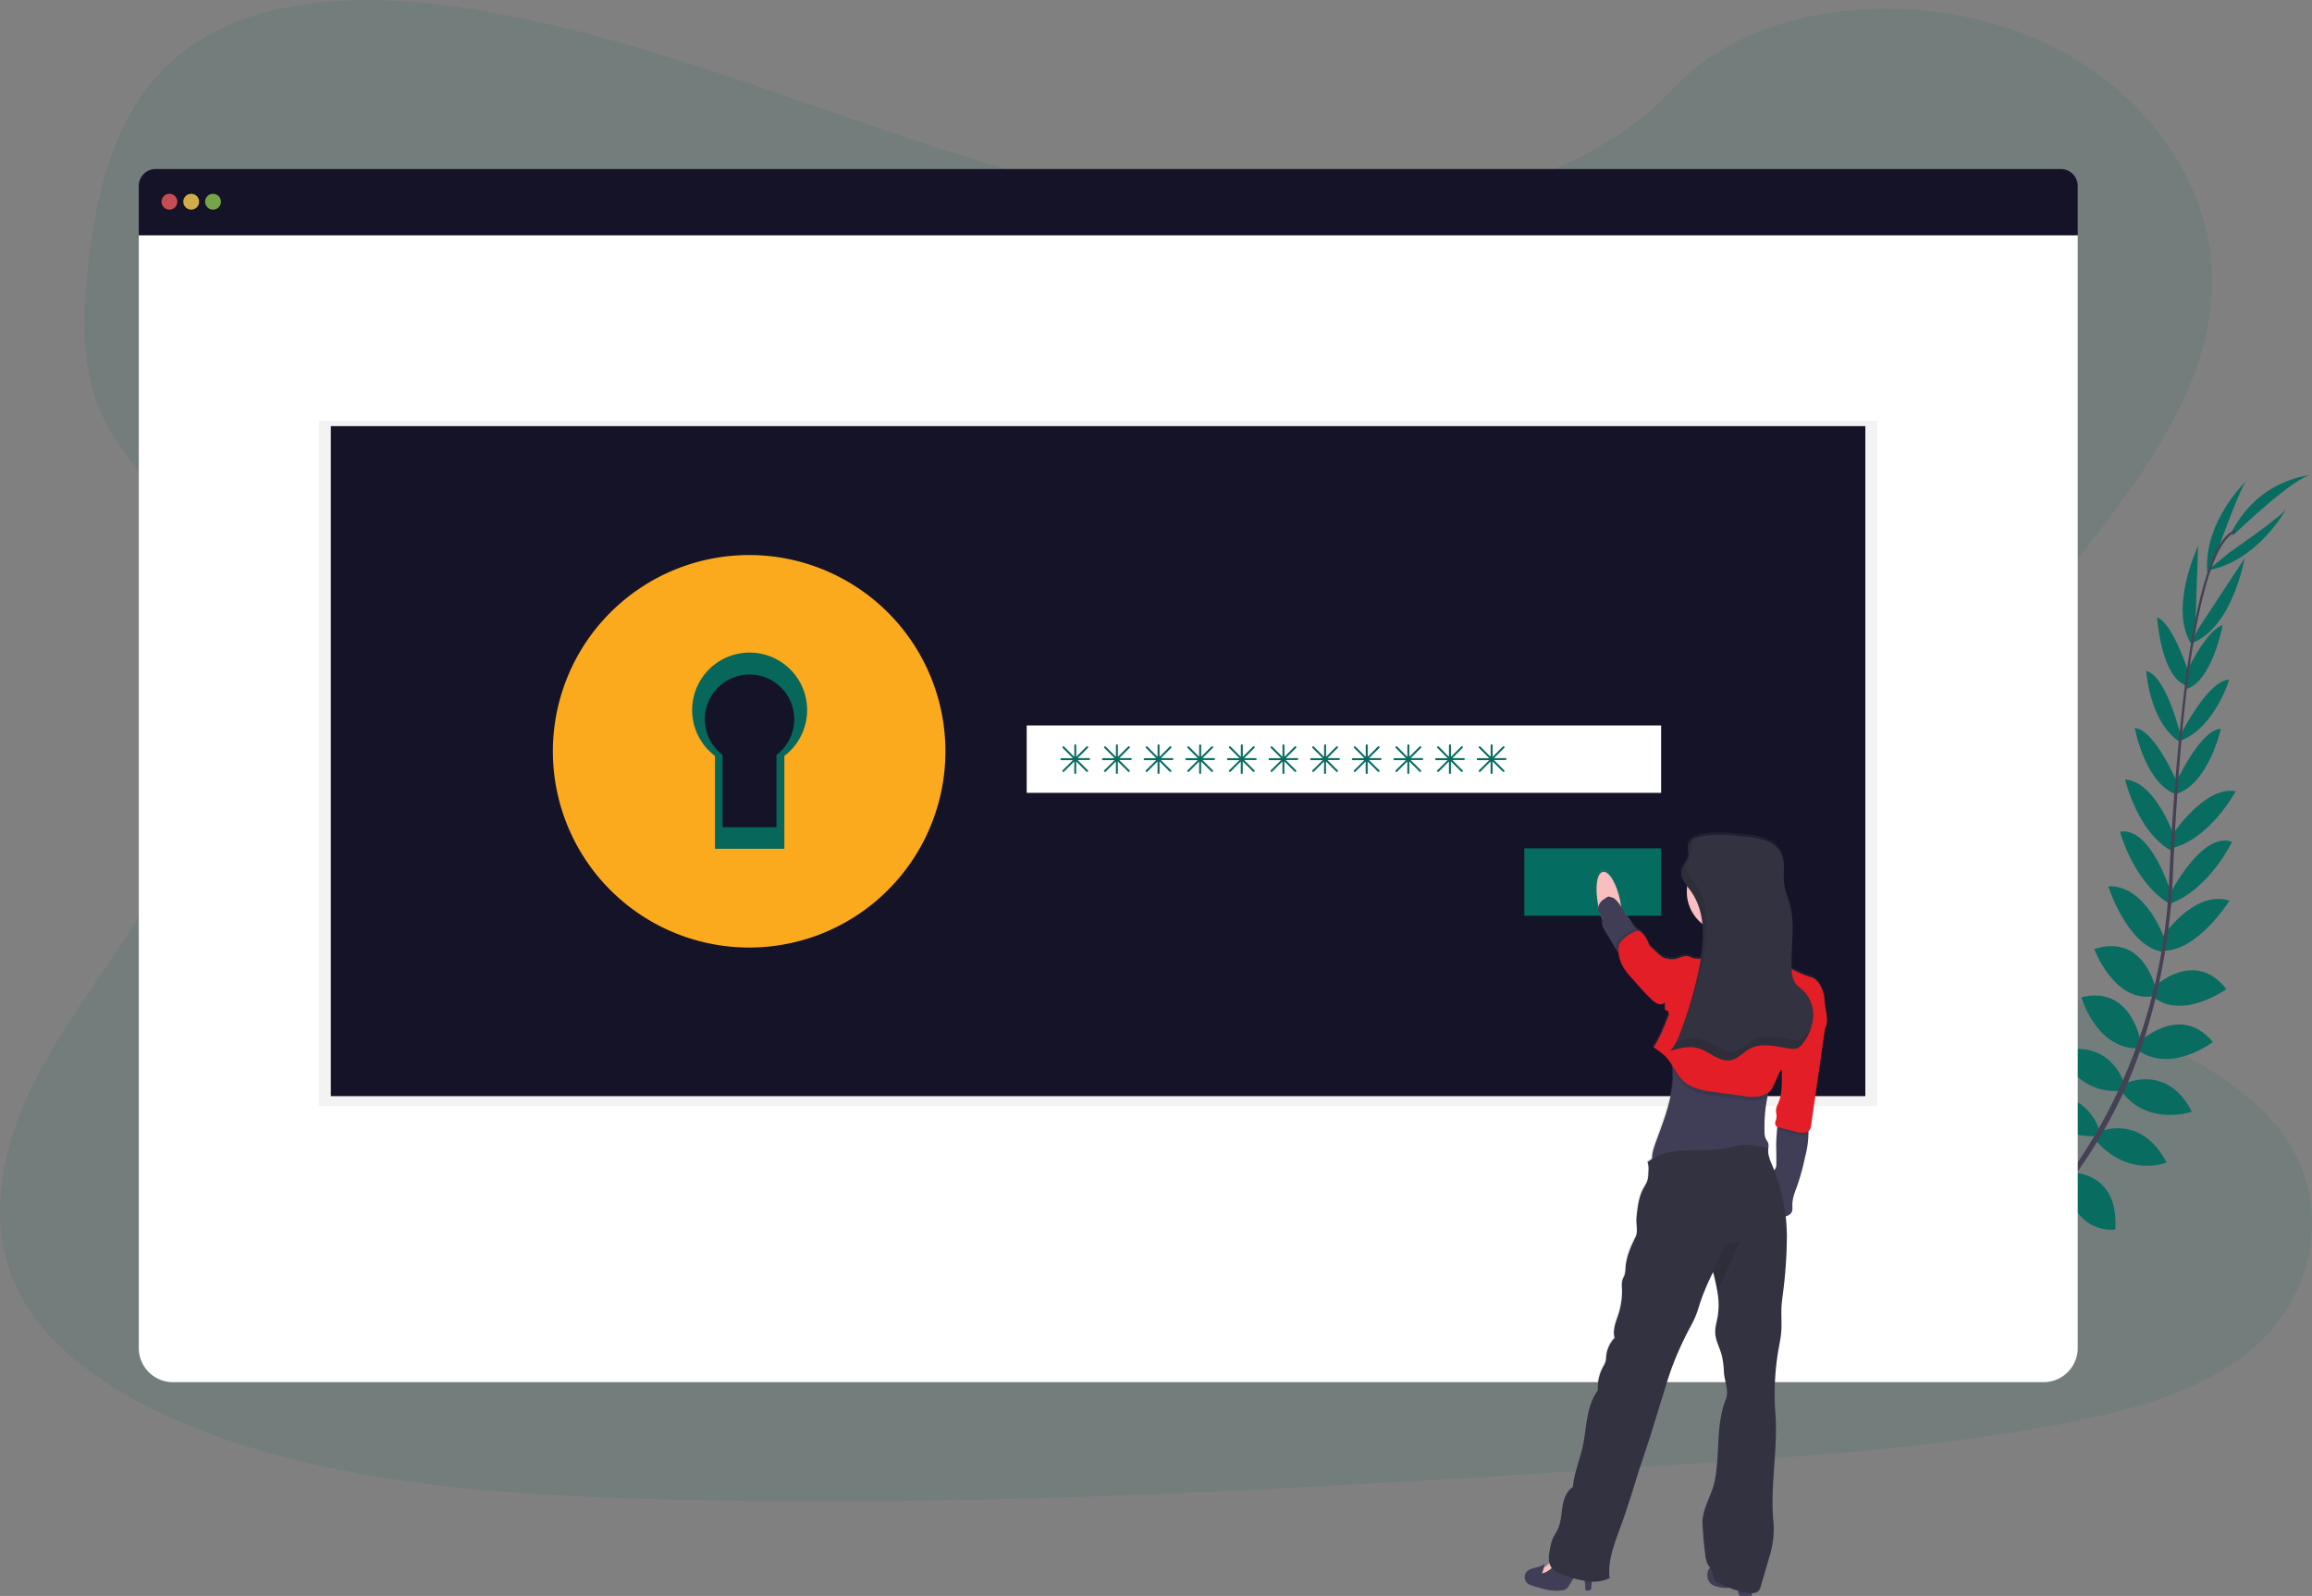 <svg id="Layer_1" data-name="Layer 1" xmlns="http://www.w3.org/2000/svg" xmlns:xlink="http://www.w3.org/1999/xlink" viewBox="0 0 1166.17 805.09"><rect x="0" y="0" width="1166.17" height="805.09" fill="#808080" stroke="none"/><defs><style>.cls-1,.cls-2{fill:#086c60;}.cls-1,.cls-15,.cls-6,.cls-7,.cls-8,.cls-9{isolation:isolate;}.cls-1,.cls-15,.cls-18{opacity:0.1;}.cls-3{fill:#454154;}.cls-4{fill:#141328;}.cls-5{fill:#fff;}.cls-6{fill:#f15b5b;}.cls-6,.cls-7,.cls-8{opacity:0.8;}.cls-7{fill:#ffd353;}.cls-8{fill:#8ec851;}.cls-15,.cls-19,.cls-9{fill:#010101;}.cls-9{opacity:0.05;}.cls-10{fill:#fbaa1d;}.cls-11{fill:#046c60;}.cls-12{fill:url(#linear-gradient);}.cls-13{fill:#f9bebf;}.cls-14{fill:#403e56;}.cls-16{fill:#e31e26;}.cls-17{fill:#333240;}</style><linearGradient id="linear-gradient" x1="785.44" y1="845.17" x2="938.52" y2="845.17" gradientTransform="matrix(1, 0, 0, -1, -16.91, 1457.63)" gradientUnits="userSpaceOnUse"><stop offset="0" stop-color="#818181" stop-opacity="0.25"/><stop offset="0.54" stop-color="#818181" stop-opacity="0.12"/><stop offset="1" stop-color="#818181" stop-opacity="0.1"/></linearGradient></defs><path class="cls-1" d="M659.62,109.64c-74.75.1-146.7-21.09-215.52-44.63S307,15.11,233.63,3.94C186.45-3.24,132.8-2.58,95.92,23.49,60.42,48.57,50.14,90.08,45.18,128.43c-3.73,28.85-5.45,59.13,8.52,85.52,9.7,18.32,26.3,33.42,38,50.88C132.54,325.57,108,403.16,68.29,465.31c-18.61,29.16-40.41,57.11-54.48,87.94S-6,619,8.32,649.47c14.22,30.16,46.34,52,80.81,67,70,30.42,151.5,36.94,230.81,39.45,175.56,5.57,351.46-5.79,526.89-17.15,64.92-4.2,130.13-8.43,193.71-20.6,35.3-6.75,71.65-16.77,96.68-38.73,31.77-27.88,38.27-73.4,15.15-106.12-38.77-54.88-141-65.23-168.8-124.61C968.24,416,981.46,378.53,1000.93,347c41.76-67.61,113.64-128.17,114.85-203.79.83-51.93-36.55-102.59-92.38-125.16C964.88-5.57,885.09.51,844.09,44.57,801.93,90,725.62,109.57,659.62,109.64Z"/><path class="cls-2" d="M992.53,645.39s-12.29-8.11-24.47-2.34c0,0,3.75,7.22,19.17,6.54Z"/><path class="cls-2" d="M994.09,645.82s3.74,14.24-5.64,23.93c0,0-5.64-5.87,0-20.25Z"/><path class="cls-2" d="M1009.37,632.15s-.91-12.11-28.26-8.09c0,0-.13,7.81,9.47,11.51S1004.58,636.15,1009.37,632.15Z"/><path class="cls-2" d="M1011.09,632.07s11.56,3.71,1.25,29.36c0,0-7.63-1.7-9-11.91S1006,635.79,1011.09,632.07Z"/><path class="cls-2" d="M1026.53,614.89S1028.1,595,1000.15,597c0,0-2,18,21.45,22.68Z"/><path class="cls-2" d="M1045,592.39s-3.83-22.59-31.77-15.86c0,0-.1,19.53,27.21,21.24Z"/><path class="cls-2" d="M1058.5,569.13s-6.42-22-34.1-15.42c0,0,6.59,19.79,32.26,19.48Z"/><path class="cls-2" d="M1071.32,546.41s-6.27-22.83-33-16c0,0,8.92,21.69,31.23,19.86Z"/><path class="cls-2" d="M1079.58,524.83s-4.82-27.92-29.74-21.74c0,0,7.24,25.4,27.91,25.81Z"/><path class="cls-2" d="M1087.33,498.76s-5.79-28.14-31-20c0,0,9.88,26.6,29.21,23.85Z"/><path class="cls-2" d="M1092.09,474.5s-9.19-28.15-28.68-27.39c0,0,9.39,29.73,27,33Z"/><path class="cls-2" d="M1095.17,450.82s-10-33.88-25.86-31.27c0,0,6.92,25.9,25.3,36.55Z"/><path class="cls-2" d="M1096.91,422.57s-9.38-28.23-25-29.36c0,0,6.38,27.78,24.69,36.7Z"/><path class="cls-2" d="M1098.8,396.21s-11.69-28.26-22-28.9c0,0,5.08,27.83,21,33.54Z"/><path class="cls-2" d="M1100.09,371.69s-7.19-30.69-17.52-33.24c0,0,1.41,25.11,16.48,35.54Z"/><path class="cls-2" d="M1104,339.57s-7.56-24.47-15.93-28.2c0,0,1.65,28.85,14,34.18Z"/><path class="cls-2" d="M1107.22,318.57l1.52-43.14s-15.65,32.52-2.65,50.71Z"/><path class="cls-2" d="M1119.3,275.66s11.27-31.5,14-33.26c0,0-22.1,20.44-19.94,46.73Z"/><path class="cls-2" d="M1027.29,614.74s19.82-2.59,19.23,25.42c0,0-17.91,2.92-23.76-20.25Z"/><path class="cls-2" d="M1045.94,591.63s22.9-.07,21,28.6c0,0-19.23,3.44-25.57-23.18Z"/><path class="cls-2" d="M1058.72,571s20.79-9.75,34.09,15.42c0,0-19.2,8.12-35.93-11.35Z"/><path class="cls-2" d="M1071.78,546.62s21.29-10.37,33.79,14.21c0,0-22.18,7.64-35.55-10.32Z"/><path class="cls-2" d="M1079.31,525.44s20.49-19.57,36.84.22c0,0-20.93,16.11-37.78,4.14Z"/><path class="cls-2" d="M1086.17,498.09s20.61-20,36.83.92c0,0-23.13,16.43-37.57,3.28Z"/><path class="cls-2" d="M1090,473.7s15.88-25,34.58-19.42c0,0-16.48,26.47-34.4,25.29Z"/><path class="cls-2" d="M1094.7,450.66s16-31.48,31.14-26c0,0-11.54,24.2-31.55,31.31Z"/><path class="cls-2" d="M1095.81,420.93s16.45-24.78,31.86-21.75c0,0-13.45,25.13-33.46,28.92Z"/><path class="cls-2" d="M1097.09,395.66s12.75-27.81,23.11-28c0,0-6.12,27.61-22.25,32.72Z"/><path class="cls-2" d="M1099.59,371.09s14.17-28.16,24.82-28.22c0,0-7.25,24.08-24.35,30.69Z"/><path class="cls-2" d="M1101.72,341.33s10.6-23.3,19.38-25.94c0,0-5.3,28.4-18.21,32.12Z"/><path class="cls-2" d="M1108.48,317.72l23.69-36.09s-6.07,35.6-27.15,43Z"/><path class="cls-2" d="M1124.74,278.57s27.53-19,28.53-22.07c0,0-14,26.61-40,31.31Z"/><path class="cls-2" d="M1126.39,270s31.61-30.39,39.68-30.36c0,0-26.07,1.19-40.44,28.74Z"/><path class="cls-3" d="M1102,345.84l1.15.15c5.94-46.49,14.6-74,24.38-77.37l-.38-1.1C1116.81,271.12,1108.09,298.21,1102,345.84Z"/><path class="cls-3" d="M1093.29,457l1.74.14c.37-4.34.65-8.78.84-13.21,1.66-38.48,4.23-73.82,7.61-100.31l-1-1.25c-3.39,26.55-6.69,62.95-8.35,101.49C1093.94,448.28,1093.66,452.7,1093.29,457Z"/><path class="cls-3" d="M960.09,667.57c.3-.13,30.93-13.81,62.72-46.43a252.37,252.37,0,0,0,45.85-65c14.7-29.93,23.66-66.71,26.66-102.44l-1.81.85c-6.75,80.2-43.26,135-72.29,164.85-31.48,32.33-61.77,45.87-62.07,46Z"/><path class="cls-4" d="M1039.4,85.26H78.52A8.56,8.56,0,0,0,70,93.82v24.94h978V93.82A8.56,8.56,0,0,0,1039.4,85.26Z"/><path class="cls-5" d="M70,118.76V680a17.26,17.26,0,0,0,17.26,17.26H1030.7A17.26,17.26,0,0,0,1048,680h0V118.76Z"/><circle class="cls-6" cx="85.45" cy="101.76" r="4"/><circle class="cls-7" cx="96.45" cy="101.76" r="4"/><circle class="cls-8" cx="107.45" cy="101.76" r="4"/><rect class="cls-9" x="160.87" y="212.34" width="786" height="345.62"/><rect class="cls-4" x="166.87" y="214.96" width="774" height="338"/><path class="cls-2" d="M377.87,302a77,77,0,1,0,77,77,77,77,0,0,0-77-77Zm13.81,78.85v36.46H364.46V380.8a22.55,22.55,0,1,1,27.22,0Z"/><path class="cls-9" d="M377.87,302a77,77,0,1,0,77,77,77,77,0,0,0-77-77Zm13.81,78.85v36.46H364.46V380.8a22.55,22.55,0,1,1,27.22,0Z"/><path class="cls-10" d="M377.87,280a99,99,0,1,0,99,99h0A99,99,0,0,0,377.87,280Zm17.75,101.38V428.2h-35V381.33a29,29,0,1,1,40.62-5.62A29.33,29.33,0,0,1,395.62,381.33Z"/><rect class="cls-5" x="517.87" y="365.96" width="320" height="34"/><rect class="cls-11" x="768.87" y="427.96" width="69" height="34"/><path class="cls-2" d="M549.37,382.45h-5.79l5.15-5.14a.51.51,0,0,0,0-.71.5.5,0,0,0-.71,0h0l-5.15,5.15V376a.5.5,0,0,0-.5-.5.51.51,0,0,0-.5.5v5.8l-5.14-5.18a.5.5,0,0,0-.71,0h0a.51.51,0,0,0,0,.71l5.15,5.14h-5.8a.51.51,0,0,0-.5.5.5.5,0,0,0,.5.5h5.8L536,388.57a.5.5,0,0,0,.71.71l5.14-5.15v5.79a.5.5,0,0,0,.5.5.5.5,0,0,0,.5-.5v-5.79l5.15,5.15a.5.5,0,0,0,.71-.71l-5.15-5.15h5.79a.5.5,0,0,0,.5-.5A.51.51,0,0,0,549.37,382.45Z"/><path class="cls-2" d="M570.37,382.45h-5.79l5.15-5.14a.51.51,0,0,0,0-.71.5.5,0,0,0-.71,0h0l-5.15,5.15V376a.5.5,0,0,0-.5-.5.51.51,0,0,0-.5.5v5.8l-5.14-5.18a.5.5,0,0,0-.71,0h0a.51.51,0,0,0,0,.71l5.15,5.14h-5.8a.51.51,0,0,0-.5.5.5.5,0,0,0,.5.5h5.8L557,388.57a.5.5,0,0,0,.71.71l5.14-5.15v5.79a.5.5,0,0,0,.5.5.5.5,0,0,0,.5-.5v-5.79l5.15,5.15a.5.5,0,0,0,.71-.71l-5.15-5.15h5.79a.5.5,0,0,0,.5-.5A.51.51,0,0,0,570.37,382.45Z"/><path class="cls-2" d="M591.37,382.45h-5.79l5.15-5.14a.51.51,0,0,0,0-.71.5.5,0,0,0-.71,0h0l-5.15,5.15V376a.5.5,0,0,0-.5-.5.51.51,0,0,0-.5.5v5.8l-5.14-5.18a.5.5,0,0,0-.71,0h0a.51.51,0,0,0,0,.71l5.15,5.14h-5.8a.51.51,0,0,0-.5.5.5.5,0,0,0,.5.5h5.8L578,388.57a.5.5,0,0,0,.71.71l5.14-5.15v5.79a.5.5,0,0,0,.5.5.5.5,0,0,0,.5-.5v-5.79l5.15,5.15a.5.5,0,0,0,.71-.71l-5.15-5.15h5.79a.5.5,0,0,0,.5-.5A.51.51,0,0,0,591.37,382.45Z"/><path class="cls-2" d="M612.37,382.45h-5.79l5.15-5.14a.51.51,0,0,0,0-.71.5.5,0,0,0-.71,0h0l-5.15,5.15V376a.5.5,0,0,0-.5-.5.51.51,0,0,0-.5.5v5.8l-5.14-5.18a.5.5,0,0,0-.71,0h0a.51.51,0,0,0,0,.71l5.15,5.14h-5.8a.51.51,0,0,0-.5.5.5.5,0,0,0,.5.5h5.8L599,388.57a.5.5,0,0,0,.71.71l5.14-5.15v5.79a.5.5,0,0,0,.5.5.5.5,0,0,0,.5-.5v-5.79l5.15,5.15a.5.5,0,0,0,.71-.71l-5.15-5.15h5.79a.5.5,0,0,0,.5-.5A.51.51,0,0,0,612.37,382.45Z"/><path class="cls-2" d="M633.37,382.45h-5.79l5.15-5.14a.51.51,0,0,0,0-.71.5.5,0,0,0-.71,0h0l-5.15,5.15V376a.5.5,0,0,0-.5-.5.51.51,0,0,0-.5.5v5.8l-5.14-5.18a.5.5,0,0,0-.71,0h0a.51.51,0,0,0,0,.71l5.15,5.14h-5.8a.51.51,0,0,0-.5.5.5.5,0,0,0,.5.5h5.8L620,388.57a.5.5,0,0,0,.71.71l5.14-5.15v5.79a.5.5,0,0,0,.5.5.5.5,0,0,0,.5-.5v-5.79l5.15,5.15a.5.5,0,0,0,.71-.71l-5.15-5.15h5.79a.5.5,0,0,0,.5-.5A.51.51,0,0,0,633.37,382.45Z"/><path class="cls-2" d="M654.37,382.45h-5.79l5.15-5.14a.51.51,0,0,0,0-.71.5.5,0,0,0-.71,0h0l-5.15,5.15V376a.5.5,0,0,0-.5-.5.51.51,0,0,0-.5.5v5.8l-5.14-5.18a.5.5,0,0,0-.71,0h0a.51.51,0,0,0,0,.71l5.15,5.14h-5.8a.51.51,0,0,0-.5.5.5.5,0,0,0,.5.5h5.8L641,388.57a.5.5,0,0,0,.71.71l5.14-5.15v5.79a.5.5,0,0,0,.5.5.5.5,0,0,0,.5-.5v-5.79l5.15,5.15a.5.5,0,0,0,.71-.71l-5.15-5.15h5.79a.5.5,0,0,0,.5-.5A.51.51,0,0,0,654.37,382.45Z"/><path class="cls-2" d="M675.37,382.45h-5.79l5.15-5.14a.51.51,0,0,0,0-.71.5.5,0,0,0-.71,0h0l-5.15,5.15V376a.5.5,0,0,0-.5-.5.51.51,0,0,0-.5.5v5.8l-5.14-5.18a.5.5,0,0,0-.71,0h0a.51.51,0,0,0,0,.71l5.15,5.14h-5.8a.51.51,0,0,0-.5.5.5.5,0,0,0,.5.5h5.8L662,388.57a.5.5,0,0,0,.71.71l5.14-5.15v5.79a.5.5,0,0,0,.5.5.5.5,0,0,0,.5-.5v-5.79l5.15,5.15a.5.5,0,0,0,.71-.71l-5.15-5.15h5.79a.5.5,0,0,0,.5-.5A.51.51,0,0,0,675.37,382.45Z"/><path class="cls-2" d="M696.37,382.45h-5.79l5.15-5.14a.51.51,0,0,0,0-.71.5.5,0,0,0-.71,0h0l-5.15,5.15V376a.5.5,0,0,0-.5-.5.51.51,0,0,0-.5.5v5.8l-5.14-5.18a.5.5,0,0,0-.71,0h0a.51.51,0,0,0,0,.71l5.15,5.14h-5.8a.51.51,0,0,0-.5.5.5.5,0,0,0,.5.5h5.8L683,388.57a.5.5,0,0,0,.71.71l5.14-5.15v5.79a.5.5,0,0,0,.5.5.5.5,0,0,0,.5-.5v-5.79l5.15,5.15a.5.5,0,0,0,.71-.71l-5.15-5.15h5.79a.5.5,0,0,0,.5-.5A.51.51,0,0,0,696.37,382.45Z"/><path class="cls-2" d="M717.37,382.45h-5.79l5.15-5.14a.51.51,0,0,0,0-.71.5.5,0,0,0-.71,0h0l-5.15,5.15V376a.5.5,0,0,0-.5-.5.51.51,0,0,0-.5.5v5.8l-5.14-5.18a.5.5,0,0,0-.71,0h0a.51.51,0,0,0,0,.71l5.15,5.14h-5.8a.51.51,0,0,0-.5.5.5.5,0,0,0,.5.5h5.8L704,388.57a.5.5,0,0,0,.71.71l5.14-5.15v5.79a.5.5,0,0,0,.5.5.5.5,0,0,0,.5-.5v-5.79l5.15,5.15a.5.5,0,0,0,.71-.71l-5.15-5.15h5.79a.5.5,0,0,0,.5-.5A.51.51,0,0,0,717.37,382.45Z"/><path class="cls-2" d="M738.37,382.45h-5.79l5.15-5.14a.51.51,0,0,0,0-.71.5.5,0,0,0-.71,0h0l-5.15,5.15V376a.5.5,0,0,0-.5-.5.51.51,0,0,0-.5.5v5.8l-5.14-5.18a.5.5,0,0,0-.71,0h0a.51.51,0,0,0,0,.71l5.15,5.14h-5.8a.51.51,0,0,0-.5.5.5.5,0,0,0,.5.5h5.8L725,388.57a.5.5,0,0,0,.71.71l5.14-5.15v5.79a.5.5,0,0,0,.5.5.5.5,0,0,0,.5-.5v-5.79l5.15,5.15a.5.5,0,0,0,.71-.71l-5.15-5.15h5.79a.5.5,0,0,0,.5-.5A.51.51,0,0,0,738.37,382.45Z"/><path class="cls-2" d="M759.37,382.45h-5.79l5.15-5.14a.51.51,0,0,0,0-.71.5.5,0,0,0-.71,0h0l-5.15,5.15V376a.5.5,0,0,0-.5-.5.51.51,0,0,0-.5.5v5.8l-5.14-5.18a.5.5,0,0,0-.71,0h0a.51.51,0,0,0,0,.71l5.15,5.14h-5.8a.51.51,0,0,0-.5.5.5.5,0,0,0,.5.5h5.8L746,388.57a.5.5,0,0,0,.71.71l5.14-5.15v5.79a.5.5,0,0,0,.5.5.5.5,0,0,0,.5-.5v-5.79l5.15,5.15a.5.5,0,0,0,.71-.71l-5.15-5.15h5.79a.5.5,0,0,0,.5-.5A.51.51,0,0,0,759.37,382.45Z"/><path class="cls-12" d="M920.36,504.1a18.09,18.09,0,0,0-.45-3.59c-.9-3.38-2.93-7.47-6.27-8.49a52.64,52.64,0,0,1-9.94-4.2c-.6-10.72,1.86-21.69-.82-32.08-1-3.8-2.65-7.44-3.09-11.33-.55-4.84.77-10-1.16-14.46-1.52-3.52-4.86-6-8.45-7.3a45,45,0,0,0-11.27-2c-4.8-.39-20.34-2.23-25.76,2.06h0a5.57,5.57,0,0,0-1,1h0a3.46,3.46,0,0,0-.32.52l-.05.08a4.06,4.06,0,0,0-.27.65h0a4.05,4.05,0,0,0-.17.75v1.8c.07.9.2,1.8.2,2.69a5.85,5.85,0,0,1-.12,1.32,9.41,9.41,0,0,1-1.66,3.24h0l-.18.26c-.11.16-.22.31-.32.47s-.18.28-.26.42-.16.23-.23.36a3.06,3.06,0,0,0-.26.51c0,.1-.11.19-.15.29a4.21,4.21,0,0,0-.3.84,5.44,5.44,0,0,0-.06,2.66,9.83,9.83,0,0,0,1.37,3.15c.25.41.52.81.8,1.21l.7.95a21.85,21.85,0,0,0-.21,2.8,20.68,20.68,0,0,0,7.9,16.26,61.87,61.87,0,0,1-.13,12.69c-.09.88-.2,1.77-.32,2.65s-.21,1.46-.33,2.19a10.08,10.08,0,0,1-4.37-.33,21.13,21.13,0,0,0-2-.77c-2.91-.73-5.88,2.17-8.76,1.29a1.17,1.17,0,0,1-.13.4,4,4,0,0,0-2-.59c-1.71-.08-3.1-1.32-4.34-2.49l-3.81-3.59a4.21,4.21,0,0,1-.66-.74,4.93,4.93,0,0,1-.46-1.23c-.64-2.07-2.19-3.72-3.69-5.29a2.52,2.52,0,0,0-1.09-.79,1.4,1.4,0,0,0-.5,0,4.12,4.12,0,0,0-.33-.4,9.41,9.41,0,0,0-.83-.84c-1.82-1.68-2-3.12-3.58-5a47.22,47.22,0,0,1-3.74-5.65c-.13-1.05-.31-2.13-.53-3.22a42,42,0,0,0-2.19-7.3l-2-4.43-.23.23c-1.45-2.16-3-3.34-4.39-3.06-2.33.48-3.48,5-3.11,10.91l.8,6a1.85,1.85,0,0,0,.11.45,10.42,10.42,0,0,0-.22,2.16c0,.84.78,1.46,1.19,2.21a6.34,6.34,0,0,1,1,3.41c0,.43-.18.84-.2,1.26a4.81,4.81,0,0,0,.94,2.6l5,8.4,1,1.76.06.08a4.22,4.22,0,0,0,1.34,1.54,18.08,18.08,0,0,0,1.65,6.07c.17.38.36.74.56,1.1a34.63,34.63,0,0,0,4.72,6.13l2.38,2.67c2.35,2.62,4.7,5.25,7.25,7.67a9.69,9.69,0,0,0,3.24,2.27,3.66,3.66,0,0,0,3.64-.53v3.72a2.1,2.1,0,0,1,1.58,3.29c-2.1,5.39-4.22,10.83-7.4,15.66a33.9,33.9,0,0,1,6.2,4.73,28.19,28.19,0,0,1,3.23,4.37c.09.74.16,1.47.2,2.2.74,11.92-3.87,23.75-8,35.11-1.19,3.22-2.49,6.59-2.39,9.94a17.91,17.91,0,0,0-2.24,1.61c.82,2.14.5,4,.41,6.34a11.22,11.22,0,0,1-.83,4c-.44.88-.92,1.74-1.44,2.57-2.59,4.57-3.16,10-3.68,15.22-.31,3.15.91,7-.52,9.82-2.47,4.84-4.66,10-5,15.38a15.49,15.49,0,0,1-.46,3.59c-.31,1-.86,1.85-1.14,2.83a11.94,11.94,0,0,0-.2,4,38.25,38.25,0,0,1-2.1,14.11c-1.25,3.57-2.63,7.39-1.65,11.06a15.5,15.5,0,0,0-4.23,9.29,15.72,15.72,0,0,1-.32,2.65,13.2,13.2,0,0,1-1.2,2.55,22.22,22.22,0,0,0-2.72,12c-3,4.07-4.5,9.09-5.39,14.08s-1.28,10.07-2.42,15c-1.52,6.52-4.27,13.11-4.81,19.79-3.24,2.07-4.64,6.08-5.26,9.87s-.72,7.77-2.31,11.27c-.82,1.82-2,3.45-2.78,5.31a24,24,0,0,0-1.2,4.57c-.48,2.44-.9,5.16-.31,7.5a11.37,11.37,0,0,1-2.93,2.23c.16-.62.29-1.24.4-1.87-2.58,2.34-7.26,1.52-9.32,4.33a4.21,4.21,0,0,0,1,5.79,8.09,8.09,0,0,0,2.07.89c5,1.6,10.14,3.21,15.28,2.36a4.67,4.67,0,0,0,1.73-.55,5.54,5.54,0,0,0,1.61-1.86c.77-1.22,1.54-2.44,2.3-3.66a46.6,46.6,0,0,0,5.61,1.31c.19,1.6.33,3.2.4,4.8,1,.2,2.34.26,2.81-.67a2.47,2.47,0,0,0,.17-1.11c0-.71.1-1.65.16-2.61h.2a19,19,0,0,0,8.85-1.79c-1.07-8.86,2.46-17.52,5.52-25.9,3.23-8.82,6-17.8,8.79-26.78,2-6.32,4.21-12.44,6.17-18.77q3.69-12,7.43-24c1.08-3.52,2.17-7,3.41-10.5a162.29,162.29,0,0,1,9.27-20.63c1-1.89,2-3.76,2.82-5.72,1-2.39,1.71-4.89,2.51-7.36a113,113,0,0,1,6.28-14.78c.07-.13.12-.25.19-.37.81,3.31,1.62,6.67,2.16,10a38,38,0,0,1,.17,12.36c-.48,2.79-1.39,5.55-1.28,8.38.15,3.91,2.24,7.46,3.27,11.23a42.93,42.93,0,0,1,1.12,8.6c.28,4.5,2.72,9.55,1,13.72-5.35,13.21-2.76,28.13-5.81,42-1.57,7.12-6.38,13.81-6,21.09q.39,7.76,1.36,15.46a14.43,14.43,0,0,0,1.25,4.69,16.57,16.57,0,0,0,1.37,2.24c-.44.17-.81.62-1.13,1.57a6.17,6.17,0,0,0,2.22,7,9.82,9.82,0,0,0,2.89,1,15.12,15.12,0,0,0,4.18.58,9.76,9.76,0,0,0,1.31-.16,45.89,45.89,0,0,0,4.73,1.7,10.26,10.26,0,0,0,.13,1.23,1.51,1.51,0,0,0,.52,1.13,1.56,1.56,0,0,0,.8.14h5.43v-1.36a4.5,4.5,0,0,0,3.45-1.12,5.36,5.36,0,0,0,1-2.08q2.22-7.53,4.41-15.07a48.17,48.17,0,0,0,2.15-17.2c-1.93-18.43,2.31-36.92.93-55.4a132.69,132.69,0,0,1,1.7-33.24c.45-2.48,1-5,1.2-7.47.44-4.66-.1-9.37.23-14,.11-1.62.33-3.23.53-4.84a232.05,232.05,0,0,0,2.15-30.15,95.52,95.52,0,0,0-.62-10,5.75,5.75,0,0,0,2.73-1.6c.89-1.16.66-2.79.65-4.27,0-3.54,1.49-6.88,2.69-10.22a122,122,0,0,0,3.78-14.06,49.59,49.59,0,0,0,1.68-11.75q0-.6-.06-1.2a3.15,3.15,0,0,0,.92-1,6,6,0,0,0,.48-1.85c.36-2.55.73-5.11,1.09-7.67.26-1.83.53-3.66.79-5.49l3.18-22.19c.27-1.93.55-3.85.82-5.77l.83-5.74c.09-.68.19-1.36.26-2C923,514.18,920.62,508.74,920.36,504.1Zm-26.53,83.08c-1.18-2.8-2.28-5.67-2-8.69h-.11a4.53,4.53,0,0,0-.13-2.82c-.31-.73-.85-1.35-1.18-2.08a7.46,7.46,0,0,1-.54-2.8,76.17,76.17,0,0,1,1.43-18.14c.13-.7.27-1.41.4-2.11a5.15,5.15,0,0,0,1.14-.89,8.25,8.25,0,0,0,1.29-2c1.13-2.27,2.16-4.58,3.11-6.93.31-.76.76-1.64,1.53-1.83-.16,5.85.44,11.82-1.94,17.1a10.83,10.83,0,0,0-1,2.7c-.22,1.49.4,3,.18,4.48-.11.77-.44,1.48-.57,2.24a2.19,2.19,0,0,0,.58,2.12,1.59,1.59,0,0,0,.43.22c-.06.4-.11.81-.15,1.2-.08.82-.12,1.59-.17,2.07a64.59,64.59,0,0,0-.27,7.36c0,2.65.1,5.3.06,8a5.68,5.68,0,0,1-.38,2.27,4.13,4.13,0,0,1-.76,1,26,26,0,0,0-.95-2.47Z"/><ellipse class="cls-13" cx="811.68" cy="455.5" rx="5.64" ry="15.97" transform="translate(-74.91 172.21) rotate(-11.58)"/><path class="cls-14" d="M861.49,792.57a6.05,6.05,0,0,0,2.22,6.93,9.7,9.7,0,0,0,2.87,1,15.42,15.42,0,0,0,4.17.57c1.73-.08,3.39-.76,5.12-1a.81.81,0,0,1,.59.08.9.9,0,0,1,.22.7,26.43,26.43,0,0,0,.22,2.94,1.49,1.49,0,0,0,.52,1.13,1.56,1.56,0,0,0,.8.14h5.42a53,53,0,0,0-1.55-14.14,3.33,3.33,0,0,0-.4-1,3.38,3.38,0,0,0-1.73-1,9.72,9.72,0,0,0-4.19-.73c-1.75.23-3.21,1.36-4.7,2.3s-3.52,1.77-5.33,1.29S862.42,789.79,861.49,792.57Z"/><path class="cls-13" d="M781.91,788.18a15.17,15.17,0,0,1-5.47,3.72l-.92.44a.64.64,0,0,0-.31.25.52.52,0,0,0,.1.45,6.48,6.48,0,0,0,7.34,2.67,4,4,0,0,0,1.61-.84,5.28,5.28,0,0,0,1.24-3.22,6.62,6.62,0,0,0-.15-3.69C784,784.83,783.45,786.25,781.91,788.18Z"/><path class="cls-14" d="M802.69,800.5a2.47,2.47,0,0,1-.17,1.11c-.47.92-1.78.87-2.8.67a68.62,68.62,0,0,0-1.23-10.1c-1.94-.09-3.34,1.75-4.38,3.4l-2.68,4.25a5.62,5.62,0,0,1-1.6,1.86,4.86,4.86,0,0,1-1.73.55c-5.12.85-10.29-.76-15.23-2.36a8.07,8.07,0,0,1-2.07-.88,4.23,4.23,0,0,1-1-5.78c2.07-2.8,6.72-2,9.3-4.32a23.28,23.28,0,0,1-1.32,4.77c3.45-.52,5.77-3.68,8.55-5.79a5.32,5.32,0,0,1,2.44-1.16,5.22,5.22,0,0,1,2,.21,23.53,23.53,0,0,1,8.8,4.33c1,.83,2.69,2,3.15,3.28C803.21,796.07,802.69,798.87,802.69,800.5Z"/><circle class="cls-13" cx="871.48" cy="449.9" r="20.66"/><path class="cls-14" d="M912.18,571.88a49.68,49.68,0,0,1-1.67,11.69,121,121,0,0,1-3.78,14c-1.19,3.33-2.68,6.67-2.67,10.2,0,1.47.24,3.1-.66,4.26a6.26,6.26,0,0,1-2.92,1.67,3.65,3.65,0,0,0-2.46,2.19,15.43,15.43,0,0,1-2.08-4.58q-2.7-8.23-5-16.57a2.12,2.12,0,0,1,.14-2,2.42,2.42,0,0,1,.87-.49,9.12,9.12,0,0,0,2.77-1.78,4.09,4.09,0,0,0,.92-1.19A5.47,5.47,0,0,0,896,587c0-2.65,0-5.29-.07-7.94a66.43,66.43,0,0,1,.28-7.33c0-.48.09-1.25.17-2.07.15-1.57.45-3.39,1.3-4,1.27-.85,5.07.29,6.51.49,2.48.34,5,.74,7.42,1.21A20,20,0,0,1,912.18,571.88Z"/><path class="cls-14" d="M828.76,473c-.8,1.6-2.72,2.37-4.2,3.38l-5.07,3.48a3.36,3.36,0,0,1-2.51.86,3.28,3.28,0,0,1-1.87-1.75v-.08l-1.05-1.76-5-8.38a4.74,4.74,0,0,1-.93-2.58c0-.43.15-.83.19-1.26a6.12,6.12,0,0,0-1-3.4c-.4-.75-1.2-1.37-1.18-2.21a8,8,0,0,1,.56-3.23,6.46,6.46,0,0,1,2.19-2.34c.47-.34,1-.66,1.45-1a2.76,2.76,0,0,1,.87-.4c.83-.17,1.65.52,2.49.55,3.61,2.42,5,7,7.84,10.3,1.6,1.88,1.76,3.32,3.57,5,.29.26.57.54.84.83a5.81,5.81,0,0,1,.9,1.3C827.18,471.2,829.17,472.21,828.76,473Z"/><path class="cls-13" d="M864.22,470.57c1.49,3.15,2.65,6.61,2.22,10.07a6.38,6.38,0,0,1-.87,2.65c-1.44,2.21-4.46,2.61-7.09,2.74a4.21,4.21,0,0,0-3.08,1,2.78,2.78,0,0,0,.19,3.42,7.65,7.65,0,0,0,3.06,2c4.16,1.83,8.65,3.34,13.17,2.92,2.1-.2,4.14-.81,6.23-1.12a65.56,65.56,0,0,1,6.86-.38c2.72-.1,5.43-.37,8.14-.64l7.18-.71a1.57,1.57,0,0,0,1.07-.39c.53-.62-.15-1.53-.81-2-3.81-2.82-8.66-4.76-10.83-9-1-2-1.31-4.38-2-6.54s-1.92-4.11-2.38-6.31a40.41,40.41,0,0,1-.33-5.82,7.84,7.84,0,0,0-2-5.32c-1.43-1.33-3.5-1.67-5.44-1.75-4.78-.21-9.87.93-13.26,4.3-.91.91-1.69,2-2.63,2.82s-2.22,1.06-1.6,2.14,1.84,1.75,2.5,2.7A22.75,22.75,0,0,1,864.22,470.57Z"/><path class="cls-14" d="M905,499.66a113.44,113.44,0,0,1-6.12,22.53,84.24,84.24,0,0,0-3.6,10.1c-.77,3.1-.62,6.42-1.33,9.53-.88,3.87-1.76,7.75-2.47,11.65a76.35,76.35,0,0,0-1.42,18.1,7.41,7.41,0,0,0,.54,2.79c.33.72.86,1.34,1.17,2.08a5,5,0,0,1-.28,4,11.82,11.82,0,0,1-2.06,3.12c-9.32,2.78-19.29,1.87-29,2.46-9,.54-18,2.38-26.82.85-1-4,.67-8.19,2.1-12.09,4.15-11.33,8.74-23.13,8-35a38.38,38.38,0,0,0-.47-4.13c-1.45-8.41.13-17.12,2.66-25.27,1.57-5.08,1.5-10.49,1.14-15.78a28.81,28.81,0,0,1-.07-5.17,9.05,9.05,0,0,1,1.88-4.83c0-.07.09-.14.14-.21a1.37,1.37,0,0,1,.75,0h0a.62.62,0,0,0,.5,0l.11-.07a.26.26,0,0,1,.29,0c.23.14.36.62.86.71a20.77,20.77,0,0,0,2.23.21,11.94,11.94,0,0,1,2.66.38h.12a7.76,7.76,0,0,0,3.88-.33,10.76,10.76,0,0,0,2.38-.92c.22-.24,1.6-.46,1.88-.63.91-.55.71-3.13.9-4.19a11.07,11.07,0,0,1,.75-3.1,5.28,5.28,0,0,1,4.28-2.49,22.68,22.68,0,0,1,5.13.46c3.73.53,7.55.44,11.21,1.3,1.84.43,3.85,1.08,5.54.24.46.11.53.51.53,1a7.09,7.09,0,0,1-.28,1.37c-.64,2.76,1.53,5.3,3.53,7.3a11.2,11.2,0,0,0,2.95,2.35c1,.46,2,.65,3,1.15a5.41,5.41,0,0,1,2,1.83,7.8,7.8,0,0,1,1.14,2.91A17.62,17.62,0,0,1,905,499.66Z"/><path class="cls-15" d="M905,499.66a113.44,113.44,0,0,1-6.12,22.53,84.24,84.24,0,0,0-3.6,10.1c-.77,3.1-.62,6.42-1.33,9.53-.88,3.87-1.76,7.75-2.47,11.65-.21.12-.43.23-.65.33a15.6,15.6,0,0,1-3.92,1.26,24.28,24.28,0,0,1-7.32-.24l-14.27-1.91c-5.7-.77-11.77-1.7-16-5.56-2.35-2.12-3.89-4.92-5.58-7.62a38.38,38.38,0,0,0-.47-4.13c-1.45-8.41.13-17.12,2.66-25.27,1.57-5.08,1.5-10.49,1.14-15.78a28.81,28.81,0,0,1-.07-5.17,9.05,9.05,0,0,1,1.88-4.83,6.74,6.74,0,0,1,.89-.2h0a4.07,4.07,0,0,1,.61-.08h.29a4.27,4.27,0,0,1,1,.12,17.94,17.94,0,0,1,2,.77h.12a7.72,7.72,0,0,0,2.66.38c1.32,0,2.68-.21,4-.3a7.38,7.38,0,0,1,4.74.85,28.68,28.68,0,0,1,2.64,2.41,11.11,11.11,0,0,0,3.33,1.81,35.39,35.39,0,0,0,26.62-.56,5.18,5.18,0,0,1,2.67-.68,5,5,0,0,1,1.92.82c.6.35,1.19.69,1.8,1a7.8,7.8,0,0,1,1.14,2.91A17.48,17.48,0,0,1,905,499.66Z"/><path class="cls-16" d="M913.66,493a53.34,53.34,0,0,1-11.4-5,5.2,5.2,0,0,0-1.92-.82,5.34,5.34,0,0,0-2.68.68,35.41,35.41,0,0,1-26.61.56,11.7,11.7,0,0,1-3.33-1.81,30,30,0,0,0-2.64-2.41c-3.29-2.13-7.84.37-11.52-1a21.13,21.13,0,0,0-2-.77c-2.91-.73-5.87,2.17-8.73,1.29a48.23,48.23,0,0,0-2.35,8.92,94.76,94.76,0,0,0-.65,10.52c0,2.11-.1,4.22,0,6.33a2.08,2.08,0,0,1,1.58,3.28c-2.09,5.37-4.21,10.8-7.38,15.61a33.71,33.71,0,0,1,6.18,4.72c3.5,3.7,5.22,8.89,9,12.31,4.26,3.85,10.33,4.79,16,5.55l14.27,1.91a24.35,24.35,0,0,0,7.33.25,15.43,15.43,0,0,0,3.91-1.27,7.07,7.07,0,0,0,2.18-1.44,8.25,8.25,0,0,0,1.29-2c1.13-2.26,2.16-4.57,3.11-6.91.33-.83.83-1.8,1.73-1.87,5.3-4.78,10.3-9.68,15.6-14.46a34.76,34.76,0,0,0,5.69-6c2.63-3.89.24-9.4,0-14.1a17.89,17.89,0,0,0-.45-3.57C919,498.13,917,494.05,913.66,493Z"/><path class="cls-15" d="M828.76,473c-.8,1.6-2.72,2.37-4.2,3.38l-5.07,3.48a3.36,3.36,0,0,1-2.51.86,3.28,3.28,0,0,1-1.87-1.75v-.72a6.68,6.68,0,0,1,.32-2.39,7.34,7.34,0,0,1,2.24-2.88,18.28,18.28,0,0,1,6.57-4,2.23,2.23,0,0,1,1.2-.12,1.54,1.54,0,0,1,.44.19,5.81,5.81,0,0,1,.9,1.3C827.18,471.2,829.17,472.21,828.76,473Z"/><path class="cls-16" d="M840.7,483.57c-1.7-.08-3.09-1.31-4.33-2.48l-3.79-3.52a3.1,3.1,0,0,1-.66-.74,4.93,4.93,0,0,1-.46-1.23,14.24,14.24,0,0,0-3.68-5.28,2.37,2.37,0,0,0-1.09-.78,2.17,2.17,0,0,0-1.21.12,18.28,18.28,0,0,0-6.57,4,7.34,7.34,0,0,0-2.24,2.88,6.68,6.68,0,0,0-.32,2.39,18.2,18.2,0,0,0,1.74,7.64c.17.37.36.74.56,1.1a34.74,34.74,0,0,0,4.7,6.11l2.38,2.66c2.34,2.62,4.68,5.24,7.22,7.65a9.52,9.52,0,0,0,3.24,2.26,3.63,3.63,0,0,0,3.72-.6,5.31,5.31,0,0,0,1.06-1.9c1.54-4,3-8.16,3.09-12.47a47,47,0,0,0-.22-5.17C843.69,484.39,842.4,483.68,840.7,483.57Z"/><path class="cls-17" d="M901.3,623.57a232.71,232.71,0,0,1-2.14,30.07c-.2,1.61-.42,3.22-.53,4.83-.33,4.67.21,9.36-.23,14-.23,2.51-.75,5-1.19,7.45a132,132,0,0,0-1.7,33.15c1.38,18.43-2.85,36.87-.93,55.25A45.06,45.06,0,0,1,894,779a46,46,0,0,1-1.55,6.46q-2.19,7.51-4.4,15a5.36,5.36,0,0,1-1,2.08,4.74,4.74,0,0,1-3.75,1.11c-5.77-.18-11.2-2.67-16.44-5.1a5.78,5.78,0,0,1-1.65-1c-1.09-1.13-1-2.91-1.48-4.4s-1.78-2.89-2.52-4.42a14.29,14.29,0,0,1-1.09-4.55q-1-7.68-1.36-15.42c-.38-7.26,4.42-13.94,6-21,3-13.88.46-28.76,5.79-41.93,1.68-4.16-.76-9.2-1-13.68a43.57,43.57,0,0,0-1.12-8.58c-1-3.76-3.11-7.3-3.26-11.2-.11-2.82.8-5.57,1.27-8.35a37.79,37.79,0,0,0-.17-12.33c-.53-3.36-1.34-6.72-2.15-10l-.18.37a112.57,112.57,0,0,0-6.27,14.75c-.8,2.45-1.5,4.95-2.5,7.33-.82,2-1.83,3.83-2.82,5.71a164.62,164.62,0,0,0-9.25,20.55c-1.24,3.46-2.33,7-3.41,10.47l-7.41,24c-2,6.31-4.19,12.41-6.15,18.71-2.77,9-5.54,17.92-8.76,26.72-3,8.35-6.57,17-5.5,25.82a19,19,0,0,1-8.83,1.79,51.69,51.69,0,0,1-15-3.64c-1.91-.71-3.89-1.51-5.18-3.08-2.22-2.71-1.67-6.68-1-10.13a23.93,23.93,0,0,1,1.2-4.56c.76-1.84,2-3.47,2.78-5.29,1.57-3.49,1.67-7.44,2.29-11.23s2-7.79,5.24-9.85c.55-6.66,3.29-13.23,4.8-19.74,1.14-4.93,1.52-10,2.42-15s2.35-10,5.37-14a22.2,22.2,0,0,1,2.72-12,14.08,14.08,0,0,0,1.19-2.55,15.61,15.61,0,0,0,.32-2.64,15.55,15.55,0,0,1,4.22-9.27c-1-3.65.39-7.46,1.64-11a38.46,38.46,0,0,0,2.1-14.07,12.21,12.21,0,0,1,.19-4c.28-1,.83-1.85,1.15-2.81a16.72,16.72,0,0,0,.45-3.59c.39-5.41,2.58-10.51,5-15.34,1.44-2.82.22-6.65.52-9.79.52-5.22,1.09-10.62,3.68-15.17.48-.86,1-1.68,1.43-2.57a11.22,11.22,0,0,0,.83-4c.09-2.29.41-4.19-.41-6.32,5.35-4.45,12.65-5.7,19.61-6s14,.33,20.81-1.15c2-.45,4-1.07,6.11-1.37,4.79-.7,9.65.39,14.38,1.47-.33,3,.77,5.88,2,8.67A93.11,93.11,0,0,1,901.3,623.57Z"/><path class="cls-15" d="M877.75,625.86,866.26,651.7c-.53-3.36-1.34-6.72-2.15-10l-.18.37v-.54l6.26-13.77Z"/><path class="cls-15" d="M912.18,571.88a4.33,4.33,0,0,1-2.28.85,11.27,11.27,0,0,1-3.74-.51l-9-2.25a4.7,4.7,0,0,1-.82-.29c.15-1.57.45-3.39,1.3-4,1.27-.85,5.07.29,6.51.49,2.48.34,5,.74,7.42,1.21A20.07,20.07,0,0,1,912.18,571.88Z"/><path class="cls-16" d="M919.79,512.38c.19.83.46,1.65.62,2.49a18.92,18.92,0,0,1-.21,6.19l-.82,5.72-.82,5.75-3.17,22.13-.78,5.48-1.1,7.65a5.56,5.56,0,0,1-.48,1.84,3.84,3.84,0,0,1-3.13,1.85,11.27,11.27,0,0,1-3.74-.51l-9-2.26a2.73,2.73,0,0,1-1.1-.45,2.17,2.17,0,0,1-.58-2.11c.13-.76.46-1.47.57-2.23.22-1.48-.4-3-.18-4.47a10.76,10.76,0,0,1,1-2.69c3-6.63,1.26-14.37,2.28-21.57a32.7,32.7,0,0,1,6.94-15.44,44.32,44.32,0,0,1,7.66-7.52c1.12-.87,2.9-2.66,4.31-3C919.87,508.85,919.49,511.12,919.79,512.38Z"/><path class="cls-17" d="M851.68,426.24c-.66,2.1.37,4.41-.1,6.55-.51,2.36-2.73,4-3.36,6.37-1,3.61,2.06,6.9,4.3,9.9,8.3,11.14,7.21,26.56,4.37,40.15a208.63,208.63,0,0,1-9.45,32c-1.25,3.23-2.63,6.51-5.09,8.93,4.6-1.32,9.49-2.65,14.1-1.37,5.84,1.62,10.88,7.29,16.8,6,3.56-.79,6.06-3.95,9.26-5.7,6-3.23,13.23-1.2,19.92-.16a7.86,7.86,0,0,0,4.35-.22,7.25,7.25,0,0,0,2.64-2.43,24.74,24.74,0,0,0,5.14-13.3,17.06,17.06,0,0,0-4.91-13.13c-1.42-1.34-3.12-2.42-4.21-4a12.41,12.41,0,0,1-1.65-6.06c-.79-11,1.89-22.23-.87-32.87-1-3.79-2.63-7.42-3.07-11.3-.55-4.83.76-10-1.16-14.42-1.51-3.51-4.84-6-8.43-7.28a46.18,46.18,0,0,0-11.24-2C873.54,421.44,854,419.09,851.68,426.24Z"/><g class="cls-18"><path class="cls-19" d="M856.89,489.21a207.69,207.69,0,0,1-9.4,31.87c.69-1.37,1.27-2.81,1.82-4.24a206.09,206.09,0,0,0,9.45-32c2.85-13.6,3.94-29-4.36-40.15-2-2.66-4.57-5.54-4.48-8.66a10.52,10.52,0,0,0-1.7,3.14c-1,3.61,2.06,6.9,4.3,9.9C860.82,460.2,859.73,475.62,856.89,489.21Z"/><path class="cls-19" d="M851.7,431.78a9.8,9.8,0,0,0,1.76-3.37,17.51,17.51,0,0,0-.12-4.46,4.82,4.82,0,0,0-1.66,2.29C851.09,428,851.77,429.93,851.7,431.78Z"/><path class="cls-19" d="M911.3,521.86a7.14,7.14,0,0,1-2.64,2.42,7.68,7.68,0,0,1-4.35.22c-6.69-1-14-3.06-19.92.17-3.21,1.74-5.7,4.9-9.27,5.7-5.91,1.32-11-4.35-16.79-6-4.14-1.15-8.5-.2-12.67,1a17.55,17.55,0,0,1-3.31,4.78c4.6-1.32,9.49-2.65,14.1-1.37,5.84,1.62,10.88,7.29,16.8,6,3.56-.79,6.06-3.95,9.26-5.7,6-3.23,13.23-1.2,19.92-.16a7.86,7.86,0,0,0,4.35-.22,7.25,7.25,0,0,0,2.64-2.43,27,27,0,0,0,4.14-7.92A30,30,0,0,1,911.3,521.86Z"/></g></svg>